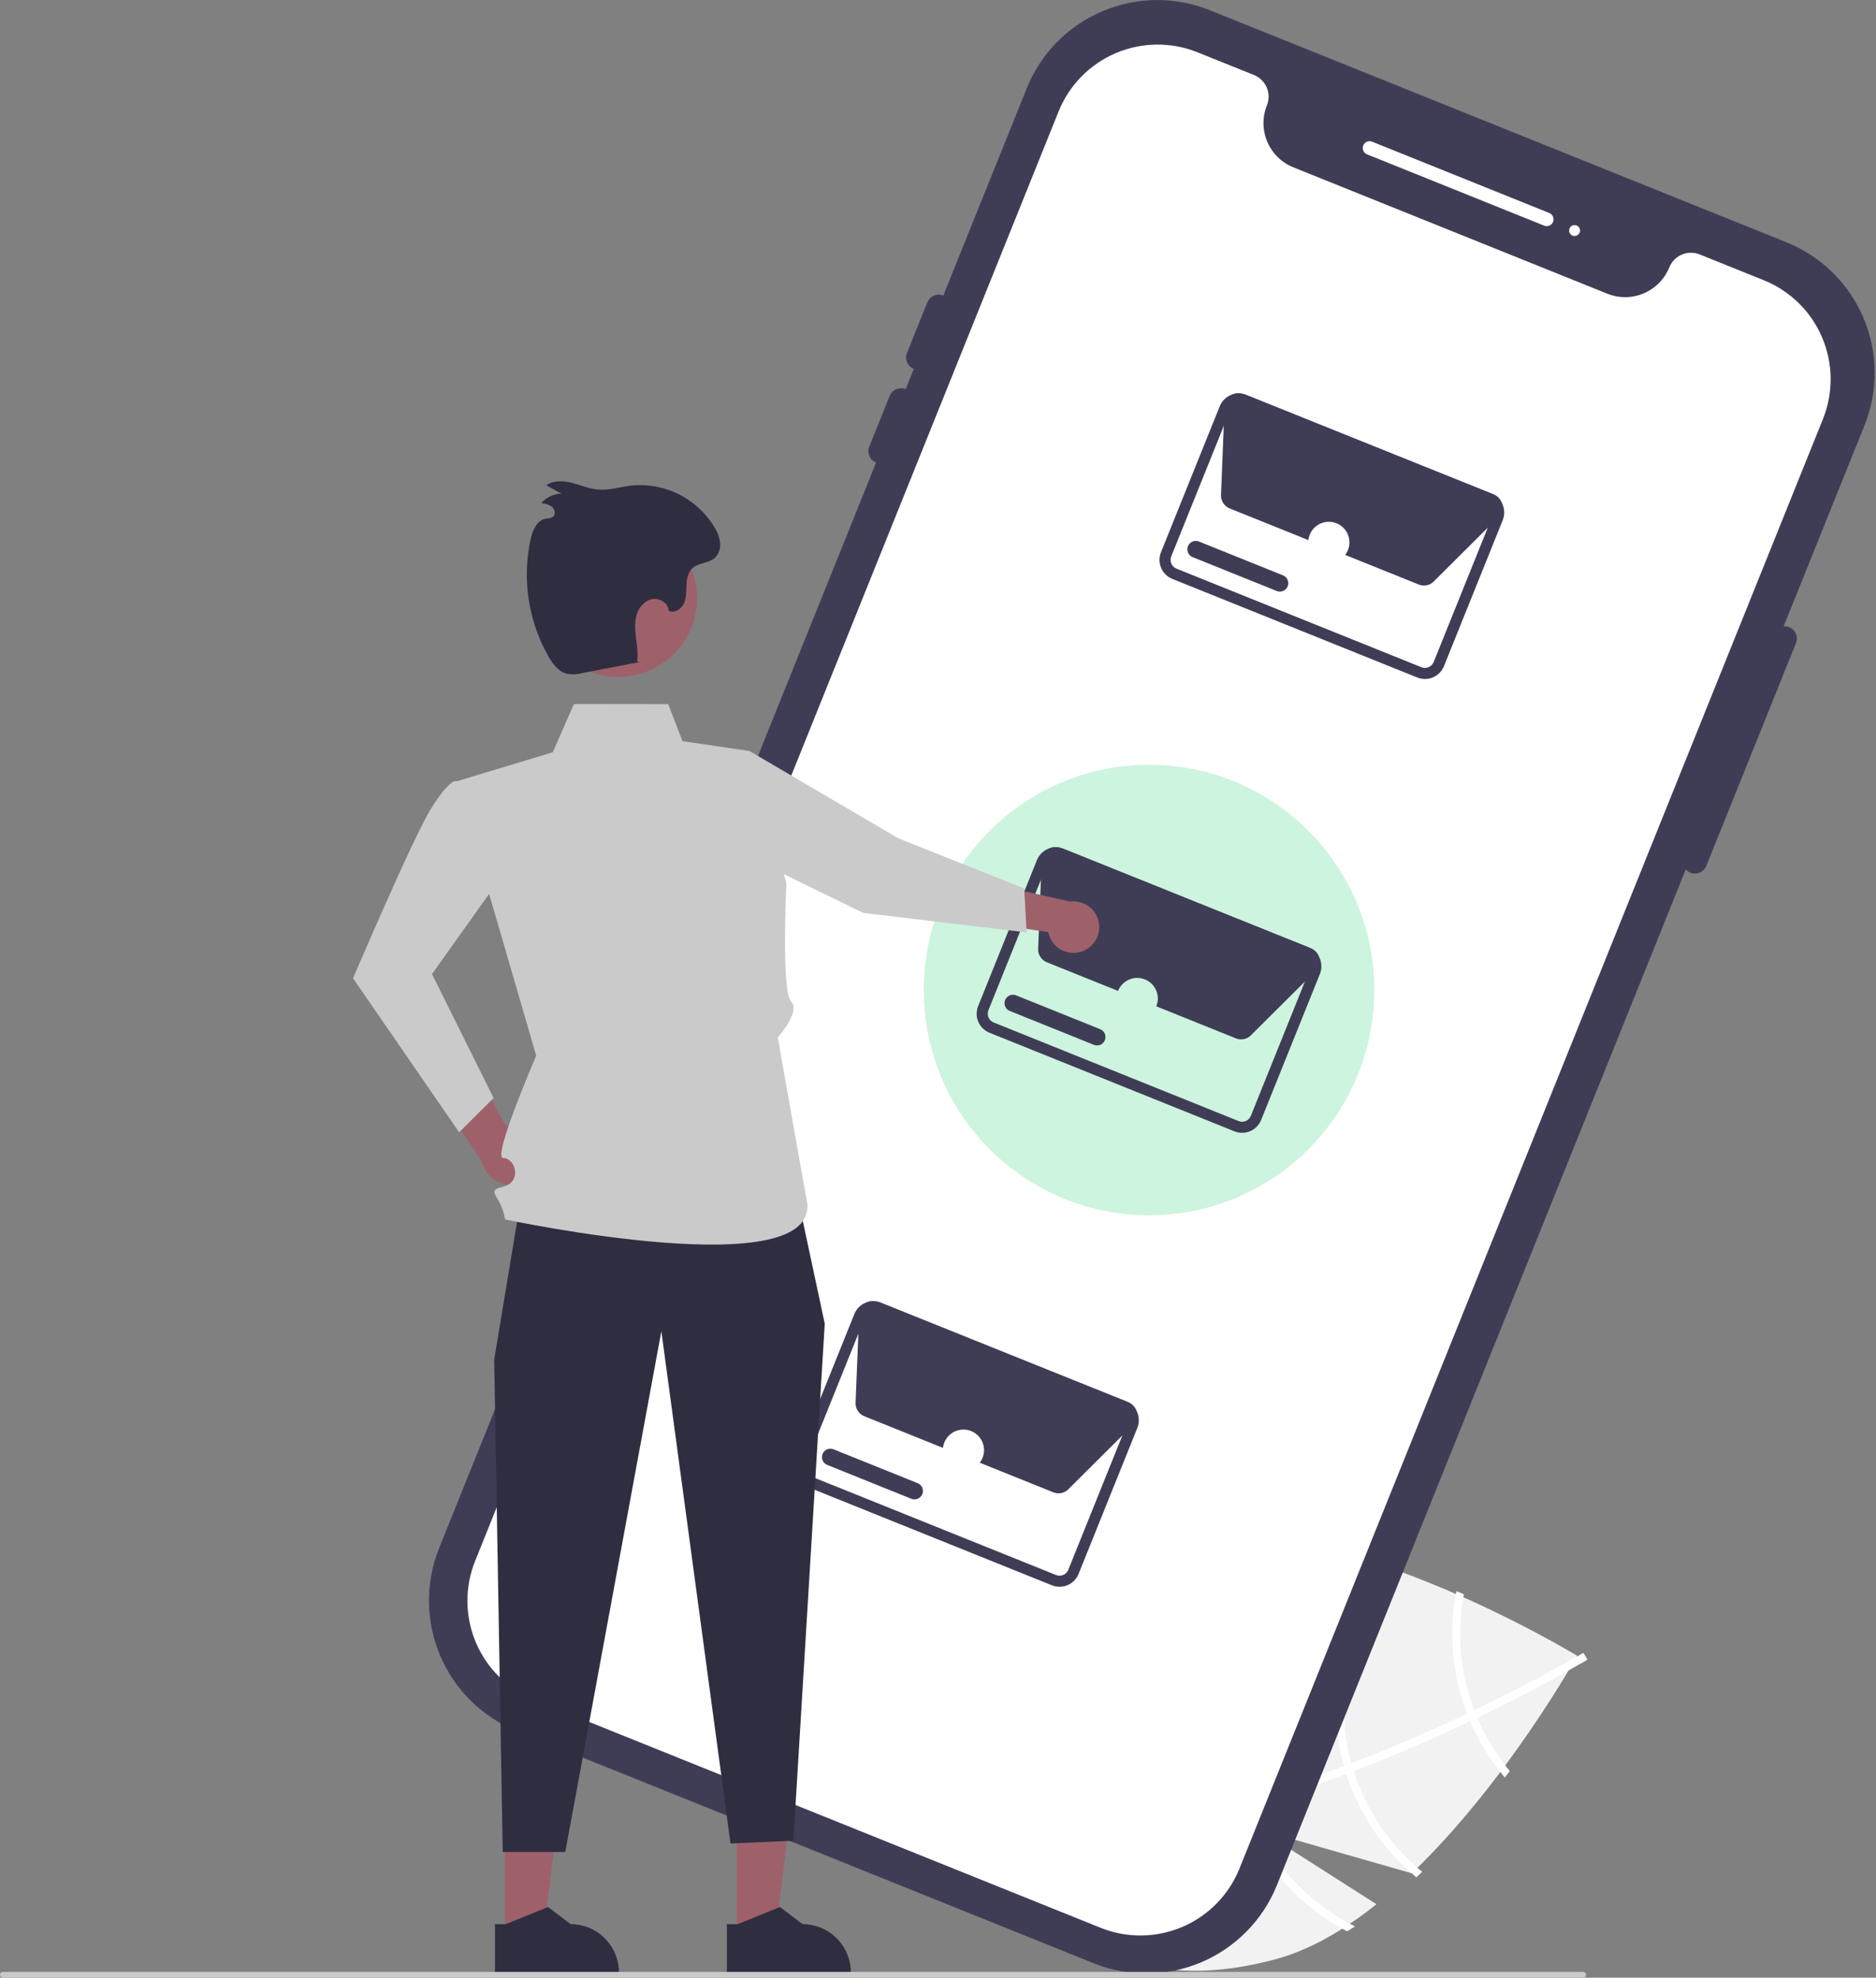 <svg width="295" height="311" viewBox="0 0 295 311" fill="none" xmlns="http://www.w3.org/2000/svg">
<rect x="0" y="0" width="295" height="311" fill="#808080" stroke="none"/>
<g clip-path="url(#clip0_248:9612)">
<path d="M216.448 299.448L198.105 287.74L221.998 294.58C237.007 280.241 248.003 260.374 248.003 260.374C248.003 260.374 207.802 235.826 183.038 242.377C158.275 248.928 153.523 265.936 158.327 284.096C163.13 302.256 175.671 314.69 200.434 308.139C205.946 306.681 211.36 303.504 216.448 299.448Z" fill="#F2F2F2"/>
<path d="M196.28 283.964L195.059 284.287C180.852 287.967 169.149 288.503 160.111 285.87C159.979 285.834 159.851 285.79 159.719 285.754L159.9 285.143L160.082 284.559C169.877 287.541 182.262 286.236 194.655 283.029C195.056 282.93 195.462 282.829 195.866 282.716C201.1 281.311 206.315 279.589 211.327 277.714C211.716 277.572 212.11 277.423 212.504 277.273C219.107 274.764 225.325 272.02 230.685 269.477C231.065 269.299 231.443 269.115 231.815 268.932C240.869 264.591 247.285 260.909 248.702 260.081C248.876 259.983 248.971 259.926 248.994 259.914L249.309 260.444L249.316 260.449L249.633 260.986C249.61 260.998 249.293 261.192 248.697 261.531C246.475 262.81 240.424 266.209 232.292 270.125C231.924 270.3 231.546 270.484 231.166 270.662C226.819 272.73 221.929 274.922 216.739 277.006C215.436 277.532 214.147 278.035 212.871 278.515C212.479 278.67 212.085 278.819 211.696 278.961C206.278 280.989 201.139 282.657 196.28 283.964Z" fill="white"/>
<path d="M232.292 270.125C232.13 269.734 231.967 269.338 231.815 268.932C231.399 267.831 231.039 266.709 230.738 265.57C229.448 260.721 229.263 255.644 230.196 250.714C229.808 250.545 229.421 250.376 229.026 250.202C227.996 255.402 228.168 260.767 229.529 265.89C229.851 267.105 230.237 268.302 230.685 269.477C230.836 269.876 230.999 270.273 231.167 270.662C232.53 273.877 234.374 276.866 236.635 279.528C236.898 279.18 237.158 278.84 237.412 278.508C235.302 275.981 233.577 273.156 232.292 270.125Z" fill="white"/>
<path d="M212.872 278.514C212.738 278.104 212.615 277.69 212.505 277.273C212.465 277.148 212.43 277.015 212.397 276.888C211.006 271.632 210.907 266.117 212.108 260.814C213.31 255.511 215.775 250.578 219.295 246.434C218.875 246.286 218.454 246.139 218.029 245.999C214.492 250.284 212.026 255.349 210.837 260.776C209.647 266.204 209.767 271.836 211.188 277.208C211.233 277.377 211.277 277.546 211.328 277.714C211.446 278.135 211.569 278.549 211.697 278.961C213.734 285.325 217.561 290.968 222.721 295.215C223.026 294.927 223.332 294.64 223.635 294.346C218.584 290.229 214.843 284.726 212.872 278.514Z" fill="white"/>
<path d="M196.28 283.963C196.132 283.55 195.996 283.134 195.866 282.715C195.728 282.267 195.596 281.817 195.476 281.364C193.616 274.298 194.094 266.821 196.839 260.05C199.584 253.279 204.449 247.58 210.704 243.805C210.143 243.663 209.588 243.519 209.029 243.388C202.856 247.41 198.107 253.275 195.457 260.149C192.807 267.024 192.391 274.559 194.267 281.683C194.387 282.137 194.513 282.588 194.656 283.029C194.781 283.455 194.917 283.871 195.059 284.286C197.988 292.653 203.986 299.595 211.841 303.705C212.254 303.46 212.657 303.198 213.066 302.935C205.216 299.034 199.195 292.229 196.28 283.963Z" fill="white"/>
<path d="M172.011 308.74L81.302 272.228C75.867 270.033 71.523 265.771 69.226 260.378C66.928 254.984 66.864 248.9 69.047 243.459L161.467 13.855C163.662 8.419 167.923 4.076 173.317 1.779C178.71 -0.519 184.794 -0.583 190.235 1.6L280.944 38.111C286.379 40.307 290.722 44.568 293.02 49.962C295.317 55.355 295.382 61.439 293.199 66.88L200.779 296.484C198.584 301.92 194.322 306.263 188.929 308.56C183.536 310.858 177.452 310.922 172.011 308.74Z" fill="#3F3D56"/>
<path d="M277.365 44.071L267.268 40.007C266.367 39.645 265.359 39.655 264.465 40.036C263.571 40.417 262.865 41.136 262.502 42.037C261.758 43.879 260.314 45.35 258.487 46.129C256.66 46.907 254.599 46.929 252.756 46.189L203.374 26.312C201.532 25.569 200.061 24.125 199.282 22.298C198.504 20.471 198.482 18.409 199.222 16.566C199.584 15.665 199.574 14.656 199.193 13.763C198.812 12.869 198.092 12.163 197.192 11.799L188.289 8.216C184.162 6.561 179.548 6.61 175.458 8.353C171.367 10.095 168.135 13.389 166.47 17.511L74.707 245.483C73.052 249.61 73.101 254.224 74.843 258.314C76.586 262.405 79.879 265.637 84.002 267.302L173.078 303.157C177.205 304.812 181.819 304.763 185.909 303.02C190 301.278 193.232 297.984 194.897 293.862L286.66 65.89C288.315 61.763 288.266 57.149 286.524 53.059C284.781 48.968 281.488 45.736 277.365 44.071Z" fill="white"/>
<path d="M242.824 35.486L214.965 24.272C214.701 24.166 214.49 23.959 214.379 23.698C214.267 23.436 214.264 23.14 214.371 22.877C214.477 22.613 214.683 22.402 214.945 22.29C215.207 22.179 215.502 22.176 215.766 22.282L243.625 33.496C243.755 33.548 243.874 33.626 243.975 33.725C244.076 33.823 244.156 33.941 244.211 34.07C244.266 34.2 244.295 34.339 244.297 34.48C244.298 34.621 244.272 34.761 244.219 34.891C244.167 35.022 244.089 35.141 243.99 35.242C243.892 35.342 243.774 35.422 243.645 35.477C243.515 35.533 243.376 35.562 243.235 35.563C243.094 35.565 242.954 35.538 242.824 35.486Z" fill="white"/>
<path d="M247.602 37.111C248.076 37.111 248.46 36.727 248.46 36.253C248.46 35.779 248.076 35.395 247.602 35.395C247.128 35.395 246.744 35.779 246.744 36.253C246.744 36.727 247.128 37.111 247.602 37.111Z" fill="white"/>
<path d="M265.807 137.229C265.332 137.038 264.953 136.666 264.752 136.195C264.552 135.724 264.546 135.193 264.737 134.718L278.834 99.695C279.025 99.221 279.397 98.842 279.868 98.641C280.339 98.441 280.87 98.436 281.345 98.627C281.819 98.818 282.199 99.19 282.4 99.66C282.6 100.131 282.606 100.662 282.416 101.137L268.318 136.159C268.127 136.634 267.755 137.013 267.284 137.214C266.813 137.414 266.282 137.42 265.807 137.229Z" fill="#3F3D56"/>
<path d="M143.691 58.016C143.217 57.824 142.838 57.452 142.637 56.981C142.436 56.51 142.431 55.979 142.621 55.504L145.825 47.544C145.92 47.309 146.06 47.094 146.237 46.913C146.414 46.731 146.626 46.586 146.859 46.487C147.093 46.387 147.344 46.334 147.597 46.332C147.851 46.329 148.103 46.376 148.338 46.471C148.574 46.566 148.788 46.706 148.969 46.884C149.151 47.062 149.295 47.273 149.394 47.507C149.494 47.741 149.546 47.992 149.548 48.245C149.55 48.499 149.502 48.751 149.407 48.986L146.203 56.946C146.012 57.42 145.64 57.8 145.169 58C144.698 58.201 144.167 58.206 143.691 58.016Z" fill="#3F3D56"/>
<path d="M137.764 72.741C137.289 72.549 136.91 72.177 136.709 71.706C136.509 71.235 136.503 70.704 136.694 70.229L139.898 62.269C139.992 62.034 140.132 61.819 140.309 61.637C140.487 61.456 140.698 61.311 140.932 61.211C141.165 61.112 141.416 61.059 141.67 61.056C141.923 61.054 142.175 61.101 142.411 61.196C142.646 61.291 142.861 61.431 143.042 61.609C143.223 61.786 143.368 61.998 143.467 62.232C143.566 62.465 143.618 62.716 143.62 62.97C143.623 63.224 143.575 63.476 143.479 63.711L140.276 71.671C140.084 72.145 139.712 72.525 139.241 72.725C138.77 72.926 138.239 72.931 137.764 72.741Z" fill="#3F3D56"/>
<path d="M222.877 106.545L184.342 91.034C183.553 90.714 182.922 90.095 182.588 89.311C182.254 88.527 182.244 87.643 182.56 86.852L191.808 63.876C192.128 63.086 192.748 62.456 193.532 62.122C194.315 61.788 195.199 61.778 195.99 62.094L234.525 77.604C235.314 77.924 235.945 78.544 236.279 79.328C236.613 80.111 236.623 80.995 236.307 81.786L227.059 104.763C226.739 105.552 226.119 106.183 225.335 106.517C224.552 106.851 223.668 106.861 222.877 106.545ZM195.341 63.71C194.978 63.565 194.573 63.57 194.214 63.723C193.855 63.876 193.571 64.165 193.424 64.527L184.176 87.502C184.032 87.864 184.036 88.269 184.19 88.629C184.343 88.988 184.632 89.272 184.994 89.419L223.525 104.928C223.888 105.073 224.293 105.068 224.653 104.915C225.012 104.762 225.296 104.473 225.443 104.111L234.691 81.137C234.835 80.774 234.83 80.369 234.677 80.01C234.524 79.651 234.235 79.367 233.873 79.22L195.341 63.71Z" fill="#3F3D56"/>
<path d="M223.106 91.925L223.104 91.924L193.358 79.951C192.943 79.782 192.591 79.491 192.348 79.115C192.104 78.739 191.983 78.298 192 77.851L192.561 63.919C192.575 63.572 192.672 63.233 192.844 62.931C193.017 62.629 193.259 62.373 193.55 62.184C193.842 61.995 194.175 61.879 194.52 61.846C194.866 61.812 195.215 61.862 195.538 61.991L234.904 77.759C235.436 77.972 235.862 78.387 236.089 78.914C236.316 79.44 236.326 80.035 236.116 80.568L236.245 80.698L235.011 81.927L235.011 81.927L225.447 91.449C225.147 91.749 224.764 91.954 224.348 92.039C223.932 92.123 223.5 92.084 223.106 91.925Z" fill="#3F3D56"/>
<path d="M200.768 92.938L187.538 87.613C187.213 87.481 186.952 87.226 186.815 86.903C186.677 86.58 186.674 86.215 186.805 85.889C186.936 85.563 187.191 85.303 187.514 85.165C187.837 85.028 188.202 85.024 188.528 85.155L201.757 90.48C202.083 90.611 202.344 90.866 202.481 91.19C202.619 91.513 202.622 91.877 202.491 92.203C202.36 92.529 202.105 92.79 201.782 92.927C201.459 93.065 201.094 93.069 200.768 92.938V92.938Z" fill="#3F3D56"/>
<path d="M208.959 88.53C210.748 88.53 212.198 87.08 212.198 85.292C212.198 83.503 210.748 82.053 208.959 82.053C207.171 82.053 205.721 83.503 205.721 85.292C205.721 87.08 207.171 88.53 208.959 88.53Z" fill="white"/>
<path d="M165.418 249.297L126.883 233.786C126.094 233.466 125.463 232.847 125.129 232.063C124.795 231.279 124.785 230.395 125.101 229.604L134.349 206.628C134.669 205.838 135.289 205.208 136.073 204.874C136.856 204.54 137.74 204.53 138.532 204.846L177.066 220.356C177.855 220.676 178.486 221.296 178.82 222.079C179.154 222.863 179.164 223.747 178.848 224.538L169.6 247.515C169.28 248.304 168.66 248.935 167.876 249.269C167.093 249.603 166.209 249.613 165.418 249.297ZM137.882 206.462C137.519 206.317 137.114 206.322 136.755 206.475C136.396 206.628 136.112 206.917 135.965 207.279L126.717 230.254C126.573 230.616 126.578 231.021 126.731 231.381C126.884 231.74 127.173 232.024 127.535 232.171L166.066 247.68C166.429 247.825 166.834 247.82 167.194 247.667C167.553 247.514 167.837 247.225 167.984 246.863L177.232 223.889C177.376 223.526 177.371 223.121 177.218 222.762C177.065 222.403 176.776 222.119 176.414 221.972L137.882 206.462Z" fill="#3F3D56"/>
<path d="M165.645 234.677L165.643 234.676L135.897 222.703C135.483 222.534 135.13 222.243 134.887 221.867C134.643 221.491 134.522 221.05 134.539 220.603L135.1 206.671C135.114 206.324 135.211 205.985 135.383 205.683C135.556 205.381 135.798 205.125 136.089 204.936C136.381 204.747 136.714 204.631 137.059 204.598C137.405 204.564 137.754 204.614 138.077 204.743L177.443 220.511C177.975 220.724 178.401 221.139 178.628 221.666C178.855 222.192 178.865 222.787 178.655 223.32L178.784 223.45L177.55 224.679L177.55 224.679L167.986 234.201C167.686 234.501 167.303 234.706 166.887 234.791C166.471 234.875 166.039 234.836 165.645 234.677Z" fill="#3F3D56"/>
<path d="M143.309 235.69L130.079 230.365C129.754 230.233 129.493 229.978 129.356 229.655C129.218 229.332 129.215 228.967 129.346 228.641C129.477 228.315 129.732 228.055 130.055 227.917C130.378 227.779 130.743 227.776 131.069 227.907L144.298 233.232C144.46 233.297 144.607 233.393 144.731 233.515C144.855 233.636 144.954 233.781 145.023 233.941C145.091 234.102 145.127 234.273 145.129 234.447C145.13 234.621 145.098 234.794 145.033 234.955C144.968 235.117 144.872 235.264 144.75 235.388C144.628 235.512 144.483 235.611 144.323 235.68C144.163 235.748 143.991 235.784 143.817 235.786C143.643 235.787 143.47 235.755 143.309 235.69Z" fill="#3F3D56"/>
<path d="M151.5 231.282C153.289 231.282 154.739 229.832 154.739 228.044C154.739 226.255 153.289 224.805 151.5 224.805C149.712 224.805 148.262 226.255 148.262 228.044C148.262 229.832 149.712 231.282 151.5 231.282Z" fill="white"/>
<path d="M180.684 191.109C200.247 191.109 216.106 175.25 216.106 155.687C216.106 136.124 200.247 120.265 180.684 120.265C161.121 120.265 145.262 136.124 145.262 155.687C145.262 175.25 161.121 191.109 180.684 191.109Z" fill="#CDF4DE"/>
<path d="M194.127 177.912L155.592 162.402C154.803 162.082 154.172 161.462 153.838 160.678C153.504 159.894 153.494 159.01 153.81 158.219L163.058 135.243C163.378 134.454 163.998 133.823 164.782 133.489C165.565 133.155 166.449 133.145 167.24 133.461L205.775 148.971C206.564 149.291 207.195 149.911 207.529 150.695C207.863 151.478 207.873 152.362 207.557 153.153L198.309 176.13C197.989 176.919 197.369 177.55 196.585 177.884C195.802 178.218 194.918 178.228 194.127 177.912ZM166.591 135.077C166.228 134.933 165.823 134.937 165.464 135.09C165.105 135.244 164.821 135.533 164.674 135.894L155.426 158.869C155.282 159.231 155.286 159.637 155.44 159.996C155.593 160.355 155.882 160.639 156.244 160.786L194.775 176.295C195.138 176.44 195.543 176.436 195.903 176.282C196.262 176.129 196.546 175.84 196.693 175.478L205.941 152.504C206.085 152.141 206.08 151.736 205.927 151.377C205.774 151.018 205.485 150.734 205.123 150.587L166.591 135.077Z" fill="#3F3D56"/>
<path d="M194.354 163.292L194.352 163.291L164.606 151.318C164.192 151.15 163.839 150.858 163.596 150.483C163.352 150.107 163.231 149.666 163.248 149.218L163.809 135.287C163.823 134.939 163.92 134.601 164.092 134.299C164.265 133.997 164.507 133.741 164.798 133.552C165.09 133.363 165.423 133.247 165.768 133.213C166.114 133.18 166.463 133.23 166.786 133.359L206.152 149.127C206.684 149.34 207.11 149.755 207.337 150.281C207.564 150.808 207.574 151.403 207.364 151.936L207.493 152.065L206.259 153.295L206.259 153.294L196.695 162.816C196.395 163.117 196.012 163.322 195.596 163.406C195.18 163.491 194.748 163.451 194.354 163.292Z" fill="#3F3D56"/>
<path d="M172.018 164.306L158.788 158.98C158.463 158.849 158.202 158.594 158.065 158.271C157.927 157.947 157.924 157.583 158.055 157.257C158.186 156.931 158.441 156.671 158.764 156.533C159.087 156.395 159.452 156.391 159.778 156.522L173.007 161.847C173.333 161.979 173.593 162.234 173.731 162.557C173.869 162.881 173.872 163.245 173.741 163.571C173.61 163.897 173.355 164.157 173.032 164.295C172.708 164.433 172.344 164.437 172.018 164.306Z" fill="#3F3D56"/>
<path d="M84.962 181.615C84.966 180.937 84.82 180.267 84.537 179.652C84.253 179.036 83.838 178.491 83.321 178.053C82.804 177.615 82.197 177.296 81.543 177.118C80.889 176.941 80.204 176.909 79.536 177.024L71.56 162.612L67.59 170.195L75.772 182.719C76.041 183.827 76.707 184.799 77.644 185.45C78.581 186.1 79.725 186.385 80.858 186.249C81.99 186.113 83.034 185.566 83.79 184.712C84.547 183.858 84.964 182.756 84.962 181.615H84.962Z" fill="#9E616A"/>
<path d="M79.808 123.401L71.606 122.826C71.606 122.826 70.596 122.688 67.818 127.094C65.039 131.5 55.516 153.842 55.516 153.842L72.201 178.06L77.62 172.665L67.932 153.178L77.218 140.135L79.808 123.401Z" fill="#CACACA"/>
<path d="M170.227 149.582C169.677 149.792 169.088 149.879 168.501 149.836C167.914 149.793 167.344 149.623 166.831 149.336C166.317 149.049 165.872 148.653 165.528 148.176C165.184 147.699 164.949 147.152 164.839 146.574L150.691 144.491L155.642 138.949L168.318 141.777C169.302 141.657 170.295 141.901 171.11 142.464C171.924 143.027 172.504 143.87 172.74 144.832C172.975 145.794 172.849 146.809 172.386 147.685C171.923 148.56 171.154 149.235 170.227 149.582Z" fill="#9E616A"/>
<path d="M115.845 304.557H121.89L124.766 281.237L115.844 281.238L115.845 304.557Z" fill="#9E616A"/>
<path d="M114.301 302.583L116.002 302.583L122.646 299.881L126.207 302.583H126.208C128.22 302.583 130.15 303.382 131.573 304.805C132.996 306.228 133.795 308.158 133.795 310.17V310.417L114.301 310.418L114.301 302.583Z" fill="#2F2E41"/>
<path d="M79.374 304.557H85.42L88.296 281.237L79.373 281.238L79.374 304.557Z" fill="#9E616A"/>
<path d="M77.832 302.583L79.534 302.583L86.177 299.881L89.738 302.583H89.739C91.751 302.583 93.681 303.382 95.104 304.805C96.527 306.228 97.326 308.158 97.326 310.17V310.417L77.832 310.418L77.832 302.583Z" fill="#2F2E41"/>
<path d="M81.707 189.725L77.711 213.811L79.055 291.238H88.889L103.999 209.338L114.868 289.892L124.757 289.464L129.691 208.153L125.257 187.398L81.707 189.725Z" fill="#2F2E41"/>
<path d="M117.841 118.094L107.315 116.543L105.077 110.732L90.248 110.712L86.916 118.299L71.762 122.874L84.317 166.003C84.317 166.003 77.398 182.031 79.099 182.1C80.801 182.168 81.639 184.602 80.453 185.88C79.266 187.159 76.884 186.345 78.075 188.288C78.757 189.339 79.214 190.52 79.417 191.756C79.417 191.756 129.629 202.476 126.847 188.653C126.502 186.935 122.306 163.128 122.306 163.128C122.306 163.128 125.959 159.085 124.398 157.479C122.837 155.872 123.661 138.905 123.661 138.905L117.841 118.094Z" fill="#CACACA"/>
<path d="M116.119 119.979L117.842 118.094L141.248 131.818L161.052 139.717L161.436 146.627L135.716 143.555L117.512 134.654L116.119 119.979Z" fill="#CACACA"/>
<path d="M109.611 94.067C109.611 95.694 109.291 97.305 108.668 98.808C108.045 100.312 107.133 101.678 105.982 102.828C104.832 103.979 103.466 104.891 101.963 105.514C100.46 106.137 98.849 106.457 97.221 106.457C96.246 106.456 95.273 106.342 94.324 106.118C92.061 105.575 89.996 104.405 88.367 102.744C86.738 101.082 85.609 98.995 85.11 96.722C84.612 94.449 84.763 92.081 85.547 89.89C86.331 87.699 87.716 85.773 89.544 84.332C91.371 82.891 93.568 81.994 95.882 81.743C98.195 81.493 100.533 81.899 102.627 82.914C104.72 83.93 106.486 85.515 107.721 87.487C108.957 89.46 109.611 91.74 109.611 94.067V94.067Z" fill="#9E616A"/>
<path d="M100.539 104.114L91.641 105.83C90.811 106.055 89.943 106.091 89.098 105.936C87.774 105.587 86.887 104.366 86.21 103.176C83.068 97.605 82.079 91.075 83.429 84.823C83.733 83.442 84.383 81.861 85.767 81.58C86.17 81.499 86.625 81.531 86.943 81.272C87.412 80.89 87.258 80.081 86.797 79.69C86.297 79.345 85.706 79.153 85.099 79.138C85.491 78.676 85.977 78.303 86.525 78.042C87.072 77.782 87.668 77.64 88.274 77.627L85.894 76.304C87.041 75.509 88.581 75.582 89.933 75.925C91.286 76.269 92.588 76.851 93.977 76.981C95.721 77.145 97.443 76.584 99.181 76.368C101.776 76.086 104.396 76.555 106.732 77.718C109.068 78.88 111.022 80.689 112.361 82.928C112.834 83.675 113.133 84.518 113.237 85.395C113.285 85.834 113.23 86.278 113.076 86.692C112.922 87.105 112.674 87.477 112.351 87.778C111.377 88.598 109.842 88.478 108.898 89.332C108.17 89.991 107.989 91.054 107.948 92.035C107.907 93.015 107.954 94.04 107.533 94.927C107.113 95.814 106.017 96.481 105.14 96.04C105.101 94.825 103.701 93.965 102.512 94.216C101.323 94.467 100.444 95.548 100.102 96.715C99.76 97.881 99.862 99.127 100.011 100.333C100.16 101.539 100.353 102.759 100.186 103.963" fill="#2F2E41"/>
<path d="M178.826 160.257C180.615 160.257 182.065 158.807 182.065 157.019C182.065 155.23 180.615 153.78 178.826 153.78C177.038 153.78 175.588 155.23 175.588 157.019C175.588 158.807 177.038 160.257 178.826 160.257Z" fill="#CDF4DE"/>
<path d="M248.945 311H0.458C0.337 311 0.221 310.951 0.135 310.866C0.05 310.78 0.002 310.664 0.002 310.543C0.002 310.422 0.05 310.306 0.135 310.22C0.221 310.135 0.337 310.086 0.458 310.086H248.945C249.066 310.086 249.182 310.134 249.268 310.22C249.354 310.306 249.402 310.422 249.402 310.543C249.402 310.664 249.354 310.78 249.268 310.866C249.182 310.952 249.066 311 248.945 311Z" fill="#CACACA"/>
</g>
<defs>
<clipPath id="clip0_248:9612">
<rect width="294.798" height="311" fill="white"/>
</clipPath>
</defs>
</svg>

